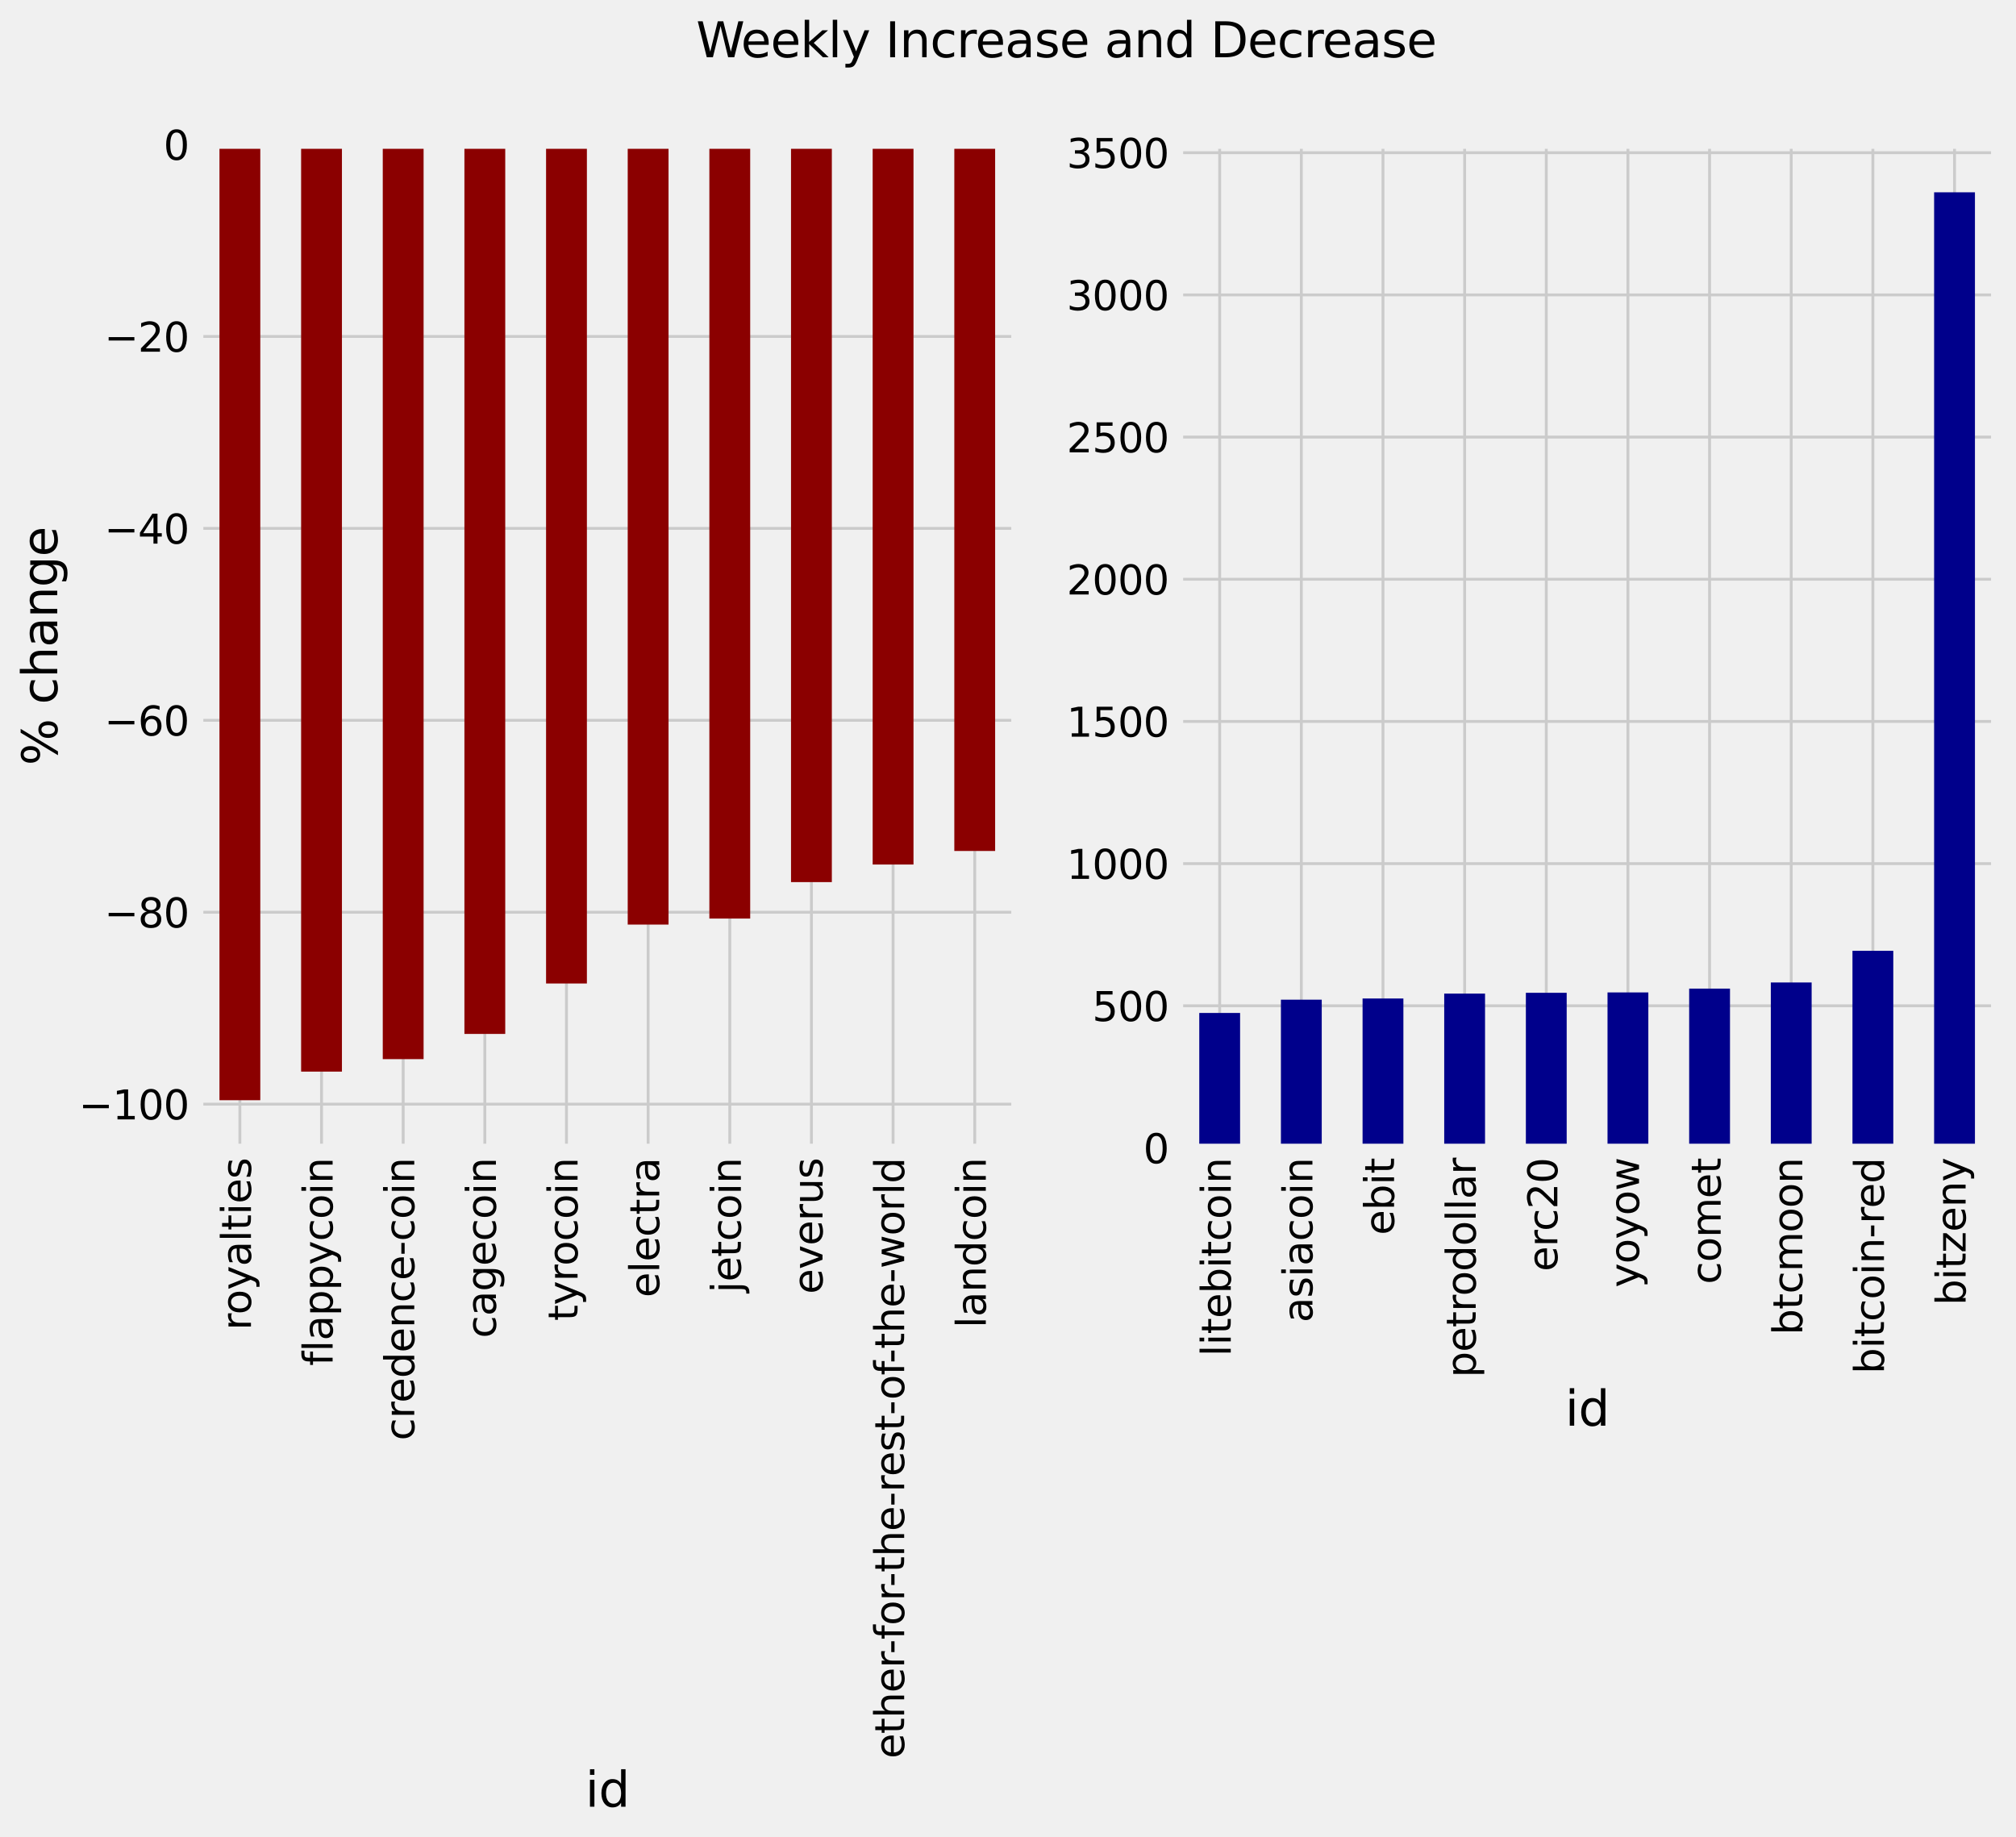 <?xml version="1.0" encoding="utf-8" standalone="no"?>
<!DOCTYPE svg PUBLIC "-//W3C//DTD SVG 1.1//EN"
  "http://www.w3.org/Graphics/SVG/1.1/DTD/svg11.dtd">
<svg xmlns:xlink="http://www.w3.org/1999/xlink" width="703.013pt" height="640.717pt" viewBox="0 0 703.013 640.717" xmlns="http://www.w3.org/2000/svg" version="1.1">
 <defs>
  <style type="text/css">*{stroke-linejoin: round; stroke-linecap: butt}</style>
 </defs>
 <g id="figure_1">
  <g id="patch_1">
   <path d="M 0 640.717 
L 703.013 640.717 
L 703.013 0 
L 0 0 
z
" style="fill: #f0f0f0"/>
  </g>
  <g id="axes_1">
   <g id="patch_2">
    <path d="M 69.413 400.32 
L 354.141 400.32 
L 354.141 50.4 
L 69.413 50.4 
z
" style="fill: #f0f0f0"/>
   </g>
   <g id="matplotlib.axis_1">
    <g id="xtick_1">
     <g id="line2d_1">
      <path d="M 83.65 400.32 
L 83.65 50.4 
" clip-path="url(#pffb0e6bb91)" style="fill: none; stroke: #cbcbcb"/>
     </g>
     <g id="line2d_2"/>
     <g id="text_1">
      <!-- royalties -->
      <g transform="translate(87.513 463.867) rotate(-90) scale(0.14 -0.14)">
       <defs>
        <path id="DejaVuSans-72" d="M 2631 2963 
Q 2534 3019 2420 3045 
Q 2306 3072 2169 3072 
Q 1681 3072 1420 2755 
Q 1159 2438 1159 1844 
L 1159 0 
L 581 0 
L 581 3500 
L 1159 3500 
L 1159 2956 
Q 1341 3275 1631 3429 
Q 1922 3584 2338 3584 
Q 2397 3584 2469 3576 
Q 2541 3569 2628 3553 
L 2631 2963 
z
" transform="scale(0.016)"/>
        <path id="DejaVuSans-6f" d="M 1959 3097 
Q 1497 3097 1228 2736 
Q 959 2375 959 1747 
Q 959 1119 1226 758 
Q 1494 397 1959 397 
Q 2419 397 2687 759 
Q 2956 1122 2956 1747 
Q 2956 2369 2687 2733 
Q 2419 3097 1959 3097 
z
M 1959 3584 
Q 2709 3584 3137 3096 
Q 3566 2609 3566 1747 
Q 3566 888 3137 398 
Q 2709 -91 1959 -91 
Q 1206 -91 779 398 
Q 353 888 353 1747 
Q 353 2609 779 3096 
Q 1206 3584 1959 3584 
z
" transform="scale(0.016)"/>
        <path id="DejaVuSans-79" d="M 2059 -325 
Q 1816 -950 1584 -1140 
Q 1353 -1331 966 -1331 
L 506 -1331 
L 506 -850 
L 844 -850 
Q 1081 -850 1212 -737 
Q 1344 -625 1503 -206 
L 1606 56 
L 191 3500 
L 800 3500 
L 1894 763 
L 2988 3500 
L 3597 3500 
L 2059 -325 
z
" transform="scale(0.016)"/>
        <path id="DejaVuSans-61" d="M 2194 1759 
Q 1497 1759 1228 1600 
Q 959 1441 959 1056 
Q 959 750 1161 570 
Q 1363 391 1709 391 
Q 2188 391 2477 730 
Q 2766 1069 2766 1631 
L 2766 1759 
L 2194 1759 
z
M 3341 1997 
L 3341 0 
L 2766 0 
L 2766 531 
Q 2569 213 2275 61 
Q 1981 -91 1556 -91 
Q 1019 -91 701 211 
Q 384 513 384 1019 
Q 384 1609 779 1909 
Q 1175 2209 1959 2209 
L 2766 2209 
L 2766 2266 
Q 2766 2663 2505 2880 
Q 2244 3097 1772 3097 
Q 1472 3097 1187 3025 
Q 903 2953 641 2809 
L 641 3341 
Q 956 3463 1253 3523 
Q 1550 3584 1831 3584 
Q 2591 3584 2966 3190 
Q 3341 2797 3341 1997 
z
" transform="scale(0.016)"/>
        <path id="DejaVuSans-6c" d="M 603 4863 
L 1178 4863 
L 1178 0 
L 603 0 
L 603 4863 
z
" transform="scale(0.016)"/>
        <path id="DejaVuSans-74" d="M 1172 4494 
L 1172 3500 
L 2356 3500 
L 2356 3053 
L 1172 3053 
L 1172 1153 
Q 1172 725 1289 603 
Q 1406 481 1766 481 
L 2356 481 
L 2356 0 
L 1766 0 
Q 1100 0 847 248 
Q 594 497 594 1153 
L 594 3053 
L 172 3053 
L 172 3500 
L 594 3500 
L 594 4494 
L 1172 4494 
z
" transform="scale(0.016)"/>
        <path id="DejaVuSans-69" d="M 603 3500 
L 1178 3500 
L 1178 0 
L 603 0 
L 603 3500 
z
M 603 4863 
L 1178 4863 
L 1178 4134 
L 603 4134 
L 603 4863 
z
" transform="scale(0.016)"/>
        <path id="DejaVuSans-65" d="M 3597 1894 
L 3597 1613 
L 953 1613 
Q 991 1019 1311 708 
Q 1631 397 2203 397 
Q 2534 397 2845 478 
Q 3156 559 3463 722 
L 3463 178 
Q 3153 47 2828 -22 
Q 2503 -91 2169 -91 
Q 1331 -91 842 396 
Q 353 884 353 1716 
Q 353 2575 817 3079 
Q 1281 3584 2069 3584 
Q 2775 3584 3186 3129 
Q 3597 2675 3597 1894 
z
M 3022 2063 
Q 3016 2534 2758 2815 
Q 2500 3097 2075 3097 
Q 1594 3097 1305 2825 
Q 1016 2553 972 2059 
L 3022 2063 
z
" transform="scale(0.016)"/>
        <path id="DejaVuSans-73" d="M 2834 3397 
L 2834 2853 
Q 2591 2978 2328 3040 
Q 2066 3103 1784 3103 
Q 1356 3103 1142 2972 
Q 928 2841 928 2578 
Q 928 2378 1081 2264 
Q 1234 2150 1697 2047 
L 1894 2003 
Q 2506 1872 2764 1633 
Q 3022 1394 3022 966 
Q 3022 478 2636 193 
Q 2250 -91 1575 -91 
Q 1294 -91 989 -36 
Q 684 19 347 128 
L 347 722 
Q 666 556 975 473 
Q 1284 391 1588 391 
Q 1994 391 2212 530 
Q 2431 669 2431 922 
Q 2431 1156 2273 1281 
Q 2116 1406 1581 1522 
L 1381 1569 
Q 847 1681 609 1914 
Q 372 2147 372 2553 
Q 372 3047 722 3315 
Q 1072 3584 1716 3584 
Q 2034 3584 2315 3537 
Q 2597 3491 2834 3397 
z
" transform="scale(0.016)"/>
       </defs>
       <use xlink:href="#DejaVuSans-72"/>
       <use xlink:href="#DejaVuSans-6f" x="38.863"/>
       <use xlink:href="#DejaVuSans-79" x="100.045"/>
       <use xlink:href="#DejaVuSans-61" x="159.225"/>
       <use xlink:href="#DejaVuSans-6c" x="220.504"/>
       <use xlink:href="#DejaVuSans-74" x="248.287"/>
       <use xlink:href="#DejaVuSans-69" x="287.496"/>
       <use xlink:href="#DejaVuSans-65" x="315.279"/>
       <use xlink:href="#DejaVuSans-73" x="376.803"/>
      </g>
     </g>
    </g>
    <g id="xtick_2">
     <g id="line2d_3">
      <path d="M 112.122 400.32 
L 112.122 50.4 
" clip-path="url(#pffb0e6bb91)" style="fill: none; stroke: #cbcbcb"/>
     </g>
     <g id="line2d_4"/>
     <g id="text_2">
      <!-- flappycoin -->
      <g transform="translate(115.986 476.305) rotate(-90) scale(0.14 -0.14)">
       <defs>
        <path id="DejaVuSans-66" d="M 2375 4863 
L 2375 4384 
L 1825 4384 
Q 1516 4384 1395 4259 
Q 1275 4134 1275 3809 
L 1275 3500 
L 2222 3500 
L 2222 3053 
L 1275 3053 
L 1275 0 
L 697 0 
L 697 3053 
L 147 3053 
L 147 3500 
L 697 3500 
L 697 3744 
Q 697 4328 969 4595 
Q 1241 4863 1831 4863 
L 2375 4863 
z
" transform="scale(0.016)"/>
        <path id="DejaVuSans-70" d="M 1159 525 
L 1159 -1331 
L 581 -1331 
L 581 3500 
L 1159 3500 
L 1159 2969 
Q 1341 3281 1617 3432 
Q 1894 3584 2278 3584 
Q 2916 3584 3314 3078 
Q 3713 2572 3713 1747 
Q 3713 922 3314 415 
Q 2916 -91 2278 -91 
Q 1894 -91 1617 61 
Q 1341 213 1159 525 
z
M 3116 1747 
Q 3116 2381 2855 2742 
Q 2594 3103 2138 3103 
Q 1681 3103 1420 2742 
Q 1159 2381 1159 1747 
Q 1159 1113 1420 752 
Q 1681 391 2138 391 
Q 2594 391 2855 752 
Q 3116 1113 3116 1747 
z
" transform="scale(0.016)"/>
        <path id="DejaVuSans-63" d="M 3122 3366 
L 3122 2828 
Q 2878 2963 2633 3030 
Q 2388 3097 2138 3097 
Q 1578 3097 1268 2742 
Q 959 2388 959 1747 
Q 959 1106 1268 751 
Q 1578 397 2138 397 
Q 2388 397 2633 464 
Q 2878 531 3122 666 
L 3122 134 
Q 2881 22 2623 -34 
Q 2366 -91 2075 -91 
Q 1284 -91 818 406 
Q 353 903 353 1747 
Q 353 2603 823 3093 
Q 1294 3584 2113 3584 
Q 2378 3584 2631 3529 
Q 2884 3475 3122 3366 
z
" transform="scale(0.016)"/>
        <path id="DejaVuSans-6e" d="M 3513 2113 
L 3513 0 
L 2938 0 
L 2938 2094 
Q 2938 2591 2744 2837 
Q 2550 3084 2163 3084 
Q 1697 3084 1428 2787 
Q 1159 2491 1159 1978 
L 1159 0 
L 581 0 
L 581 3500 
L 1159 3500 
L 1159 2956 
Q 1366 3272 1645 3428 
Q 1925 3584 2291 3584 
Q 2894 3584 3203 3211 
Q 3513 2838 3513 2113 
z
" transform="scale(0.016)"/>
       </defs>
       <use xlink:href="#DejaVuSans-66"/>
       <use xlink:href="#DejaVuSans-6c" x="35.205"/>
       <use xlink:href="#DejaVuSans-61" x="62.988"/>
       <use xlink:href="#DejaVuSans-70" x="124.268"/>
       <use xlink:href="#DejaVuSans-70" x="187.744"/>
       <use xlink:href="#DejaVuSans-79" x="251.221"/>
       <use xlink:href="#DejaVuSans-63" x="310.4"/>
       <use xlink:href="#DejaVuSans-6f" x="365.381"/>
       <use xlink:href="#DejaVuSans-69" x="426.562"/>
       <use xlink:href="#DejaVuSans-6e" x="454.346"/>
      </g>
     </g>
    </g>
    <g id="xtick_3">
     <g id="line2d_5">
      <path d="M 140.595 400.32 
L 140.595 50.4 
" clip-path="url(#pffb0e6bb91)" style="fill: none; stroke: #cbcbcb"/>
     </g>
     <g id="line2d_6"/>
     <g id="text_3">
      <!-- credence-coin -->
      <g transform="translate(144.458 502.336) rotate(-90) scale(0.14 -0.14)">
       <defs>
        <path id="DejaVuSans-64" d="M 2906 2969 
L 2906 4863 
L 3481 4863 
L 3481 0 
L 2906 0 
L 2906 525 
Q 2725 213 2448 61 
Q 2172 -91 1784 -91 
Q 1150 -91 751 415 
Q 353 922 353 1747 
Q 353 2572 751 3078 
Q 1150 3584 1784 3584 
Q 2172 3584 2448 3432 
Q 2725 3281 2906 2969 
z
M 947 1747 
Q 947 1113 1208 752 
Q 1469 391 1925 391 
Q 2381 391 2643 752 
Q 2906 1113 2906 1747 
Q 2906 2381 2643 2742 
Q 2381 3103 1925 3103 
Q 1469 3103 1208 2742 
Q 947 2381 947 1747 
z
" transform="scale(0.016)"/>
        <path id="DejaVuSans-2d" d="M 313 2009 
L 1997 2009 
L 1997 1497 
L 313 1497 
L 313 2009 
z
" transform="scale(0.016)"/>
       </defs>
       <use xlink:href="#DejaVuSans-63"/>
       <use xlink:href="#DejaVuSans-72" x="54.98"/>
       <use xlink:href="#DejaVuSans-65" x="93.844"/>
       <use xlink:href="#DejaVuSans-64" x="155.367"/>
       <use xlink:href="#DejaVuSans-65" x="218.844"/>
       <use xlink:href="#DejaVuSans-6e" x="280.367"/>
       <use xlink:href="#DejaVuSans-63" x="343.746"/>
       <use xlink:href="#DejaVuSans-65" x="398.727"/>
       <use xlink:href="#DejaVuSans-2d" x="460.25"/>
       <use xlink:href="#DejaVuSans-63" x="496.334"/>
       <use xlink:href="#DejaVuSans-6f" x="551.314"/>
       <use xlink:href="#DejaVuSans-69" x="612.496"/>
       <use xlink:href="#DejaVuSans-6e" x="640.279"/>
      </g>
     </g>
    </g>
    <g id="xtick_4">
     <g id="line2d_7">
      <path d="M 169.068 400.32 
L 169.068 50.4 
" clip-path="url(#pffb0e6bb91)" style="fill: none; stroke: #cbcbcb"/>
     </g>
     <g id="line2d_8"/>
     <g id="text_4">
      <!-- cagecoin -->
      <g transform="translate(172.931 466.625) rotate(-90) scale(0.14 -0.14)">
       <defs>
        <path id="DejaVuSans-67" d="M 2906 1791 
Q 2906 2416 2648 2759 
Q 2391 3103 1925 3103 
Q 1463 3103 1205 2759 
Q 947 2416 947 1791 
Q 947 1169 1205 825 
Q 1463 481 1925 481 
Q 2391 481 2648 825 
Q 2906 1169 2906 1791 
z
M 3481 434 
Q 3481 -459 3084 -895 
Q 2688 -1331 1869 -1331 
Q 1566 -1331 1297 -1286 
Q 1028 -1241 775 -1147 
L 775 -588 
Q 1028 -725 1275 -790 
Q 1522 -856 1778 -856 
Q 2344 -856 2625 -561 
Q 2906 -266 2906 331 
L 2906 616 
Q 2728 306 2450 153 
Q 2172 0 1784 0 
Q 1141 0 747 490 
Q 353 981 353 1791 
Q 353 2603 747 3093 
Q 1141 3584 1784 3584 
Q 2172 3584 2450 3431 
Q 2728 3278 2906 2969 
L 2906 3500 
L 3481 3500 
L 3481 434 
z
" transform="scale(0.016)"/>
       </defs>
       <use xlink:href="#DejaVuSans-63"/>
       <use xlink:href="#DejaVuSans-61" x="54.98"/>
       <use xlink:href="#DejaVuSans-67" x="116.26"/>
       <use xlink:href="#DejaVuSans-65" x="179.736"/>
       <use xlink:href="#DejaVuSans-63" x="241.26"/>
       <use xlink:href="#DejaVuSans-6f" x="296.24"/>
       <use xlink:href="#DejaVuSans-69" x="357.422"/>
       <use xlink:href="#DejaVuSans-6e" x="385.205"/>
      </g>
     </g>
    </g>
    <g id="xtick_5">
     <g id="line2d_9">
      <path d="M 197.541 400.32 
L 197.541 50.4 
" clip-path="url(#pffb0e6bb91)" style="fill: none; stroke: #cbcbcb"/>
     </g>
     <g id="line2d_10"/>
     <g id="text_5">
      <!-- tyrocoin -->
      <g transform="translate(201.404 460.627) rotate(-90) scale(0.14 -0.14)">
       <use xlink:href="#DejaVuSans-74"/>
       <use xlink:href="#DejaVuSans-79" x="39.209"/>
       <use xlink:href="#DejaVuSans-72" x="98.389"/>
       <use xlink:href="#DejaVuSans-6f" x="137.252"/>
       <use xlink:href="#DejaVuSans-63" x="198.434"/>
       <use xlink:href="#DejaVuSans-6f" x="253.414"/>
       <use xlink:href="#DejaVuSans-69" x="314.596"/>
       <use xlink:href="#DejaVuSans-6e" x="342.379"/>
      </g>
     </g>
    </g>
    <g id="xtick_6">
     <g id="line2d_11">
      <path d="M 226.013 400.32 
L 226.013 50.4 
" clip-path="url(#pffb0e6bb91)" style="fill: none; stroke: #cbcbcb"/>
     </g>
     <g id="line2d_12"/>
     <g id="text_6">
      <!-- electra -->
      <g transform="translate(229.876 452.459) rotate(-90) scale(0.14 -0.14)">
       <use xlink:href="#DejaVuSans-65"/>
       <use xlink:href="#DejaVuSans-6c" x="61.523"/>
       <use xlink:href="#DejaVuSans-65" x="89.307"/>
       <use xlink:href="#DejaVuSans-63" x="150.83"/>
       <use xlink:href="#DejaVuSans-74" x="205.811"/>
       <use xlink:href="#DejaVuSans-72" x="245.02"/>
       <use xlink:href="#DejaVuSans-61" x="286.133"/>
      </g>
     </g>
    </g>
    <g id="xtick_7">
     <g id="line2d_13">
      <path d="M 254.486 400.32 
L 254.486 50.4 
" clip-path="url(#pffb0e6bb91)" style="fill: none; stroke: #cbcbcb"/>
     </g>
     <g id="line2d_14"/>
     <g id="text_7">
      <!-- jetcoin -->
      <g transform="translate(258.349 450.838) rotate(-90) scale(0.14 -0.14)">
       <defs>
        <path id="DejaVuSans-6a" d="M 603 3500 
L 1178 3500 
L 1178 -63 
Q 1178 -731 923 -1031 
Q 669 -1331 103 -1331 
L -116 -1331 
L -116 -844 
L 38 -844 
Q 366 -844 484 -692 
Q 603 -541 603 -63 
L 603 3500 
z
M 603 4863 
L 1178 4863 
L 1178 4134 
L 603 4134 
L 603 4863 
z
" transform="scale(0.016)"/>
       </defs>
       <use xlink:href="#DejaVuSans-6a"/>
       <use xlink:href="#DejaVuSans-65" x="27.783"/>
       <use xlink:href="#DejaVuSans-74" x="89.307"/>
       <use xlink:href="#DejaVuSans-63" x="128.516"/>
       <use xlink:href="#DejaVuSans-6f" x="183.496"/>
       <use xlink:href="#DejaVuSans-69" x="244.678"/>
       <use xlink:href="#DejaVuSans-6e" x="272.461"/>
      </g>
     </g>
    </g>
    <g id="xtick_8">
     <g id="line2d_15">
      <path d="M 282.959 400.32 
L 282.959 50.4 
" clip-path="url(#pffb0e6bb91)" style="fill: none; stroke: #cbcbcb"/>
     </g>
     <g id="line2d_16"/>
     <g id="text_8">
      <!-- everus -->
      <g transform="translate(286.822 451.256) rotate(-90) scale(0.14 -0.14)">
       <defs>
        <path id="DejaVuSans-76" d="M 191 3500 
L 800 3500 
L 1894 563 
L 2988 3500 
L 3597 3500 
L 2284 0 
L 1503 0 
L 191 3500 
z
" transform="scale(0.016)"/>
        <path id="DejaVuSans-75" d="M 544 1381 
L 544 3500 
L 1119 3500 
L 1119 1403 
Q 1119 906 1312 657 
Q 1506 409 1894 409 
Q 2359 409 2629 706 
Q 2900 1003 2900 1516 
L 2900 3500 
L 3475 3500 
L 3475 0 
L 2900 0 
L 2900 538 
Q 2691 219 2414 64 
Q 2138 -91 1772 -91 
Q 1169 -91 856 284 
Q 544 659 544 1381 
z
M 1991 3584 
L 1991 3584 
z
" transform="scale(0.016)"/>
       </defs>
       <use xlink:href="#DejaVuSans-65"/>
       <use xlink:href="#DejaVuSans-76" x="61.523"/>
       <use xlink:href="#DejaVuSans-65" x="120.703"/>
       <use xlink:href="#DejaVuSans-72" x="182.227"/>
       <use xlink:href="#DejaVuSans-75" x="223.34"/>
       <use xlink:href="#DejaVuSans-73" x="286.719"/>
      </g>
     </g>
    </g>
    <g id="xtick_9">
     <g id="line2d_17">
      <path d="M 311.431 400.32 
L 311.431 50.4 
" clip-path="url(#pffb0e6bb91)" style="fill: none; stroke: #cbcbcb"/>
     </g>
     <g id="line2d_18"/>
     <g id="text_9">
      <!-- ether-for-the-rest-of-the-world -->
      <g transform="translate(315.295 613.258) rotate(-90) scale(0.14 -0.14)">
       <defs>
        <path id="DejaVuSans-68" d="M 3513 2113 
L 3513 0 
L 2938 0 
L 2938 2094 
Q 2938 2591 2744 2837 
Q 2550 3084 2163 3084 
Q 1697 3084 1428 2787 
Q 1159 2491 1159 1978 
L 1159 0 
L 581 0 
L 581 4863 
L 1159 4863 
L 1159 2956 
Q 1366 3272 1645 3428 
Q 1925 3584 2291 3584 
Q 2894 3584 3203 3211 
Q 3513 2838 3513 2113 
z
" transform="scale(0.016)"/>
        <path id="DejaVuSans-77" d="M 269 3500 
L 844 3500 
L 1563 769 
L 2278 3500 
L 2956 3500 
L 3675 769 
L 4391 3500 
L 4966 3500 
L 4050 0 
L 3372 0 
L 2619 2869 
L 1863 0 
L 1184 0 
L 269 3500 
z
" transform="scale(0.016)"/>
       </defs>
       <use xlink:href="#DejaVuSans-65"/>
       <use xlink:href="#DejaVuSans-74" x="61.523"/>
       <use xlink:href="#DejaVuSans-68" x="100.732"/>
       <use xlink:href="#DejaVuSans-65" x="164.111"/>
       <use xlink:href="#DejaVuSans-72" x="225.635"/>
       <use xlink:href="#DejaVuSans-2d" x="260.373"/>
       <use xlink:href="#DejaVuSans-66" x="296.457"/>
       <use xlink:href="#DejaVuSans-6f" x="331.662"/>
       <use xlink:href="#DejaVuSans-72" x="392.844"/>
       <use xlink:href="#DejaVuSans-2d" x="427.582"/>
       <use xlink:href="#DejaVuSans-74" x="463.666"/>
       <use xlink:href="#DejaVuSans-68" x="502.875"/>
       <use xlink:href="#DejaVuSans-65" x="566.254"/>
       <use xlink:href="#DejaVuSans-2d" x="627.777"/>
       <use xlink:href="#DejaVuSans-72" x="663.861"/>
       <use xlink:href="#DejaVuSans-65" x="702.725"/>
       <use xlink:href="#DejaVuSans-73" x="764.248"/>
       <use xlink:href="#DejaVuSans-74" x="816.348"/>
       <use xlink:href="#DejaVuSans-2d" x="855.557"/>
       <use xlink:href="#DejaVuSans-6f" x="893.516"/>
       <use xlink:href="#DejaVuSans-66" x="954.697"/>
       <use xlink:href="#DejaVuSans-2d" x="984.402"/>
       <use xlink:href="#DejaVuSans-74" x="1020.486"/>
       <use xlink:href="#DejaVuSans-68" x="1059.695"/>
       <use xlink:href="#DejaVuSans-65" x="1123.074"/>
       <use xlink:href="#DejaVuSans-2d" x="1184.598"/>
       <use xlink:href="#DejaVuSans-77" x="1220.682"/>
       <use xlink:href="#DejaVuSans-6f" x="1302.469"/>
       <use xlink:href="#DejaVuSans-72" x="1363.65"/>
       <use xlink:href="#DejaVuSans-6c" x="1404.764"/>
       <use xlink:href="#DejaVuSans-64" x="1432.547"/>
      </g>
     </g>
    </g>
    <g id="xtick_10">
     <g id="line2d_19">
      <path d="M 339.904 400.32 
L 339.904 50.4 
" clip-path="url(#pffb0e6bb91)" style="fill: none; stroke: #cbcbcb"/>
     </g>
     <g id="line2d_20"/>
     <g id="text_10">
      <!-- landcoin -->
      <g transform="translate(343.767 463.075) rotate(-90) scale(0.14 -0.14)">
       <use xlink:href="#DejaVuSans-6c"/>
       <use xlink:href="#DejaVuSans-61" x="27.783"/>
       <use xlink:href="#DejaVuSans-6e" x="89.062"/>
       <use xlink:href="#DejaVuSans-64" x="152.441"/>
       <use xlink:href="#DejaVuSans-63" x="215.918"/>
       <use xlink:href="#DejaVuSans-6f" x="270.898"/>
       <use xlink:href="#DejaVuSans-69" x="332.08"/>
       <use xlink:href="#DejaVuSans-6e" x="359.863"/>
      </g>
     </g>
    </g>
    <g id="text_11">
     <!-- id -->
     <g transform="translate(204.111 630.023) scale(0.168 -0.168)">
      <use xlink:href="#DejaVuSans-69"/>
      <use xlink:href="#DejaVuSans-64" x="27.783"/>
     </g>
    </g>
   </g>
   <g id="matplotlib.axis_2">
    <g id="ytick_1">
     <g id="line2d_21">
      <path d="M 69.413 385.029 
L 354.141 385.029 
" clip-path="url(#pffb0e6bb91)" style="fill: none; stroke: #cbcbcb"/>
     </g>
     <g id="line2d_22"/>
     <g id="text_12">
      <!-- −100 -->
      <g transform="translate(27.459 390.348) scale(0.14 -0.14)">
       <defs>
        <path id="DejaVuSans-2212" d="M 678 2272 
L 4684 2272 
L 4684 1741 
L 678 1741 
L 678 2272 
z
" transform="scale(0.016)"/>
        <path id="DejaVuSans-31" d="M 794 531 
L 1825 531 
L 1825 4091 
L 703 3866 
L 703 4441 
L 1819 4666 
L 2450 4666 
L 2450 531 
L 3481 531 
L 3481 0 
L 794 0 
L 794 531 
z
" transform="scale(0.016)"/>
        <path id="DejaVuSans-30" d="M 2034 4250 
Q 1547 4250 1301 3770 
Q 1056 3291 1056 2328 
Q 1056 1369 1301 889 
Q 1547 409 2034 409 
Q 2525 409 2770 889 
Q 3016 1369 3016 2328 
Q 3016 3291 2770 3770 
Q 2525 4250 2034 4250 
z
M 2034 4750 
Q 2819 4750 3233 4129 
Q 3647 3509 3647 2328 
Q 3647 1150 3233 529 
Q 2819 -91 2034 -91 
Q 1250 -91 836 529 
Q 422 1150 422 2328 
Q 422 3509 836 4129 
Q 1250 4750 2034 4750 
z
" transform="scale(0.016)"/>
       </defs>
       <use xlink:href="#DejaVuSans-2212"/>
       <use xlink:href="#DejaVuSans-31" x="83.789"/>
       <use xlink:href="#DejaVuSans-30" x="147.412"/>
       <use xlink:href="#DejaVuSans-30" x="211.035"/>
      </g>
     </g>
    </g>
    <g id="ytick_2">
     <g id="line2d_23">
      <path d="M 69.413 318.103 
L 354.141 318.103 
" clip-path="url(#pffb0e6bb91)" style="fill: none; stroke: #cbcbcb"/>
     </g>
     <g id="line2d_24"/>
     <g id="text_13">
      <!-- −80 -->
      <g transform="translate(36.367 323.422) scale(0.14 -0.14)">
       <defs>
        <path id="DejaVuSans-38" d="M 2034 2216 
Q 1584 2216 1326 1975 
Q 1069 1734 1069 1313 
Q 1069 891 1326 650 
Q 1584 409 2034 409 
Q 2484 409 2743 651 
Q 3003 894 3003 1313 
Q 3003 1734 2745 1975 
Q 2488 2216 2034 2216 
z
M 1403 2484 
Q 997 2584 770 2862 
Q 544 3141 544 3541 
Q 544 4100 942 4425 
Q 1341 4750 2034 4750 
Q 2731 4750 3128 4425 
Q 3525 4100 3525 3541 
Q 3525 3141 3298 2862 
Q 3072 2584 2669 2484 
Q 3125 2378 3379 2068 
Q 3634 1759 3634 1313 
Q 3634 634 3220 271 
Q 2806 -91 2034 -91 
Q 1263 -91 848 271 
Q 434 634 434 1313 
Q 434 1759 690 2068 
Q 947 2378 1403 2484 
z
M 1172 3481 
Q 1172 3119 1398 2916 
Q 1625 2713 2034 2713 
Q 2441 2713 2670 2916 
Q 2900 3119 2900 3481 
Q 2900 3844 2670 4047 
Q 2441 4250 2034 4250 
Q 1625 4250 1398 4047 
Q 1172 3844 1172 3481 
z
" transform="scale(0.016)"/>
       </defs>
       <use xlink:href="#DejaVuSans-2212"/>
       <use xlink:href="#DejaVuSans-38" x="83.789"/>
       <use xlink:href="#DejaVuSans-30" x="147.412"/>
      </g>
     </g>
    </g>
    <g id="ytick_3">
     <g id="line2d_25">
      <path d="M 69.413 251.177 
L 354.141 251.177 
" clip-path="url(#pffb0e6bb91)" style="fill: none; stroke: #cbcbcb"/>
     </g>
     <g id="line2d_26"/>
     <g id="text_14">
      <!-- −60 -->
      <g transform="translate(36.367 256.496) scale(0.14 -0.14)">
       <defs>
        <path id="DejaVuSans-36" d="M 2113 2584 
Q 1688 2584 1439 2293 
Q 1191 2003 1191 1497 
Q 1191 994 1439 701 
Q 1688 409 2113 409 
Q 2538 409 2786 701 
Q 3034 994 3034 1497 
Q 3034 2003 2786 2293 
Q 2538 2584 2113 2584 
z
M 3366 4563 
L 3366 3988 
Q 3128 4100 2886 4159 
Q 2644 4219 2406 4219 
Q 1781 4219 1451 3797 
Q 1122 3375 1075 2522 
Q 1259 2794 1537 2939 
Q 1816 3084 2150 3084 
Q 2853 3084 3261 2657 
Q 3669 2231 3669 1497 
Q 3669 778 3244 343 
Q 2819 -91 2113 -91 
Q 1303 -91 875 529 
Q 447 1150 447 2328 
Q 447 3434 972 4092 
Q 1497 4750 2381 4750 
Q 2619 4750 2861 4703 
Q 3103 4656 3366 4563 
z
" transform="scale(0.016)"/>
       </defs>
       <use xlink:href="#DejaVuSans-2212"/>
       <use xlink:href="#DejaVuSans-36" x="83.789"/>
       <use xlink:href="#DejaVuSans-30" x="147.412"/>
      </g>
     </g>
    </g>
    <g id="ytick_4">
     <g id="line2d_27">
      <path d="M 69.413 184.252 
L 354.141 184.252 
" clip-path="url(#pffb0e6bb91)" style="fill: none; stroke: #cbcbcb"/>
     </g>
     <g id="line2d_28"/>
     <g id="text_15">
      <!-- −40 -->
      <g transform="translate(36.367 189.571) scale(0.14 -0.14)">
       <defs>
        <path id="DejaVuSans-34" d="M 2419 4116 
L 825 1625 
L 2419 1625 
L 2419 4116 
z
M 2253 4666 
L 3047 4666 
L 3047 1625 
L 3713 1625 
L 3713 1100 
L 3047 1100 
L 3047 0 
L 2419 0 
L 2419 1100 
L 313 1100 
L 313 1709 
L 2253 4666 
z
" transform="scale(0.016)"/>
       </defs>
       <use xlink:href="#DejaVuSans-2212"/>
       <use xlink:href="#DejaVuSans-34" x="83.789"/>
       <use xlink:href="#DejaVuSans-30" x="147.412"/>
      </g>
     </g>
    </g>
    <g id="ytick_5">
     <g id="line2d_29">
      <path d="M 69.413 117.326 
L 354.141 117.326 
" clip-path="url(#pffb0e6bb91)" style="fill: none; stroke: #cbcbcb"/>
     </g>
     <g id="line2d_30"/>
     <g id="text_16">
      <!-- −20 -->
      <g transform="translate(36.367 122.645) scale(0.14 -0.14)">
       <defs>
        <path id="DejaVuSans-32" d="M 1228 531 
L 3431 531 
L 3431 0 
L 469 0 
L 469 531 
Q 828 903 1448 1529 
Q 2069 2156 2228 2338 
Q 2531 2678 2651 2914 
Q 2772 3150 2772 3378 
Q 2772 3750 2511 3984 
Q 2250 4219 1831 4219 
Q 1534 4219 1204 4116 
Q 875 4013 500 3803 
L 500 4441 
Q 881 4594 1212 4672 
Q 1544 4750 1819 4750 
Q 2544 4750 2975 4387 
Q 3406 4025 3406 3419 
Q 3406 3131 3298 2873 
Q 3191 2616 2906 2266 
Q 2828 2175 2409 1742 
Q 1991 1309 1228 531 
z
" transform="scale(0.016)"/>
       </defs>
       <use xlink:href="#DejaVuSans-2212"/>
       <use xlink:href="#DejaVuSans-32" x="83.789"/>
       <use xlink:href="#DejaVuSans-30" x="147.412"/>
      </g>
     </g>
    </g>
    <g id="ytick_6">
     <g id="line2d_31">
      <path d="M 69.413 50.4 
L 354.141 50.4 
" clip-path="url(#pffb0e6bb91)" style="fill: none; stroke: #cbcbcb"/>
     </g>
     <g id="line2d_32"/>
     <g id="text_17">
      <!-- 0 -->
      <g transform="translate(57.006 55.719) scale(0.14 -0.14)">
       <use xlink:href="#DejaVuSans-30"/>
      </g>
     </g>
    </g>
    <g id="text_18">
     <!-- % change -->
     <g transform="translate(19.965 266.926) rotate(-90) scale(0.168 -0.168)">
      <defs>
       <path id="DejaVuSans-25" d="M 4653 2053 
Q 4381 2053 4226 1822 
Q 4072 1591 4072 1178 
Q 4072 772 4226 539 
Q 4381 306 4653 306 
Q 4919 306 5073 539 
Q 5228 772 5228 1178 
Q 5228 1588 5073 1820 
Q 4919 2053 4653 2053 
z
M 4653 2450 
Q 5147 2450 5437 2106 
Q 5728 1763 5728 1178 
Q 5728 594 5436 251 
Q 5144 -91 4653 -91 
Q 4153 -91 3862 251 
Q 3572 594 3572 1178 
Q 3572 1766 3864 2108 
Q 4156 2450 4653 2450 
z
M 1428 4353 
Q 1159 4353 1004 4120 
Q 850 3888 850 3481 
Q 850 3069 1003 2837 
Q 1156 2606 1428 2606 
Q 1700 2606 1854 2837 
Q 2009 3069 2009 3481 
Q 2009 3884 1853 4118 
Q 1697 4353 1428 4353 
z
M 4250 4750 
L 4750 4750 
L 1831 -91 
L 1331 -91 
L 4250 4750 
z
M 1428 4750 
Q 1922 4750 2215 4408 
Q 2509 4066 2509 3481 
Q 2509 2891 2217 2550 
Q 1925 2209 1428 2209 
Q 931 2209 642 2551 
Q 353 2894 353 3481 
Q 353 4063 643 4406 
Q 934 4750 1428 4750 
z
" transform="scale(0.016)"/>
       <path id="DejaVuSans-20" transform="scale(0.016)"/>
      </defs>
      <use xlink:href="#DejaVuSans-25"/>
      <use xlink:href="#DejaVuSans-20" x="95.02"/>
      <use xlink:href="#DejaVuSans-63" x="126.807"/>
      <use xlink:href="#DejaVuSans-68" x="181.787"/>
      <use xlink:href="#DejaVuSans-61" x="245.166"/>
      <use xlink:href="#DejaVuSans-6e" x="306.445"/>
      <use xlink:href="#DejaVuSans-67" x="369.824"/>
      <use xlink:href="#DejaVuSans-65" x="433.301"/>
     </g>
    </g>
   </g>
   <g id="patch_3">
    <path d="M 76.531 50.4 
L 90.768 50.4 
L 90.768 383.657 
L 76.531 383.657 
z
" clip-path="url(#pffb0e6bb91)" style="fill: #8b0000"/>
   </g>
   <g id="patch_4">
    <path d="M 105.004 50.4 
L 119.241 50.4 
L 119.241 373.685 
L 105.004 373.685 
z
" clip-path="url(#pffb0e6bb91)" style="fill: #8b0000"/>
   </g>
   <g id="patch_5">
    <path d="M 133.477 50.4 
L 147.713 50.4 
L 147.713 369.335 
L 133.477 369.335 
z
" clip-path="url(#pffb0e6bb91)" style="fill: #8b0000"/>
   </g>
   <g id="patch_6">
    <path d="M 161.95 50.4 
L 176.186 50.4 
L 176.186 360.534 
L 161.95 360.534 
z
" clip-path="url(#pffb0e6bb91)" style="fill: #8b0000"/>
   </g>
   <g id="patch_7">
    <path d="M 190.422 50.4 
L 204.659 50.4 
L 204.659 342.966 
L 190.422 342.966 
z
" clip-path="url(#pffb0e6bb91)" style="fill: #8b0000"/>
   </g>
   <g id="patch_8">
    <path d="M 218.895 50.4 
L 233.131 50.4 
L 233.131 322.42 
L 218.895 322.42 
z
" clip-path="url(#pffb0e6bb91)" style="fill: #8b0000"/>
   </g>
   <g id="patch_9">
    <path d="M 247.368 50.4 
L 261.604 50.4 
L 261.604 320.312 
L 247.368 320.312 
z
" clip-path="url(#pffb0e6bb91)" style="fill: #8b0000"/>
   </g>
   <g id="patch_10">
    <path d="M 275.841 50.4 
L 290.077 50.4 
L 290.077 307.596 
L 275.841 307.596 
z
" clip-path="url(#pffb0e6bb91)" style="fill: #8b0000"/>
   </g>
   <g id="patch_11">
    <path d="M 304.313 50.4 
L 318.55 50.4 
L 318.55 301.472 
L 304.313 301.472 
z
" clip-path="url(#pffb0e6bb91)" style="fill: #8b0000"/>
   </g>
   <g id="patch_12">
    <path d="M 332.786 50.4 
L 347.022 50.4 
L 347.022 296.754 
L 332.786 296.754 
z
" clip-path="url(#pffb0e6bb91)" style="fill: #8b0000"/>
   </g>
   <g id="patch_13">
    <path d="M 69.413 400.32 
L 69.413 50.4 
" style="fill: none; stroke: #f0f0f0; stroke-width: 3; stroke-linejoin: miter; stroke-linecap: square"/>
   </g>
   <g id="patch_14">
    <path d="M 354.141 400.32 
L 354.141 50.4 
" style="fill: none; stroke: #f0f0f0; stroke-width: 3; stroke-linejoin: miter; stroke-linecap: square"/>
   </g>
   <g id="patch_15">
    <path d="M 69.413 400.32 
L 354.141 400.32 
" style="fill: none; stroke: #f0f0f0; stroke-width: 3; stroke-linejoin: miter; stroke-linecap: square"/>
   </g>
   <g id="patch_16">
    <path d="M 69.413 50.4 
L 354.141 50.4 
" style="fill: none; stroke: #f0f0f0; stroke-width: 3; stroke-linejoin: miter; stroke-linecap: square"/>
   </g>
  </g>
  <g id="axes_2">
   <g id="patch_17">
    <path d="M 411.086 400.32 
L 695.813 400.32 
L 695.813 50.4 
L 411.086 50.4 
z
" style="fill: #f0f0f0"/>
   </g>
   <g id="matplotlib.axis_3">
    <g id="xtick_11">
     <g id="line2d_33">
      <path d="M 425.322 400.32 
L 425.322 50.4 
" clip-path="url(#pb0cacd57e1)" style="fill: none; stroke: #cbcbcb"/>
     </g>
     <g id="line2d_34"/>
     <g id="text_19">
      <!-- litebitcoin -->
      <g transform="translate(429.186 472.993) rotate(-90) scale(0.14 -0.14)">
       <defs>
        <path id="DejaVuSans-62" d="M 3116 1747 
Q 3116 2381 2855 2742 
Q 2594 3103 2138 3103 
Q 1681 3103 1420 2742 
Q 1159 2381 1159 1747 
Q 1159 1113 1420 752 
Q 1681 391 2138 391 
Q 2594 391 2855 752 
Q 3116 1113 3116 1747 
z
M 1159 2969 
Q 1341 3281 1617 3432 
Q 1894 3584 2278 3584 
Q 2916 3584 3314 3078 
Q 3713 2572 3713 1747 
Q 3713 922 3314 415 
Q 2916 -91 2278 -91 
Q 1894 -91 1617 61 
Q 1341 213 1159 525 
L 1159 0 
L 581 0 
L 581 4863 
L 1159 4863 
L 1159 2969 
z
" transform="scale(0.016)"/>
       </defs>
       <use xlink:href="#DejaVuSans-6c"/>
       <use xlink:href="#DejaVuSans-69" x="27.783"/>
       <use xlink:href="#DejaVuSans-74" x="55.566"/>
       <use xlink:href="#DejaVuSans-65" x="94.775"/>
       <use xlink:href="#DejaVuSans-62" x="156.299"/>
       <use xlink:href="#DejaVuSans-69" x="219.775"/>
       <use xlink:href="#DejaVuSans-74" x="247.559"/>
       <use xlink:href="#DejaVuSans-63" x="286.768"/>
       <use xlink:href="#DejaVuSans-6f" x="341.748"/>
       <use xlink:href="#DejaVuSans-69" x="402.93"/>
       <use xlink:href="#DejaVuSans-6e" x="430.713"/>
      </g>
     </g>
    </g>
    <g id="xtick_12">
     <g id="line2d_35">
      <path d="M 453.795 400.32 
L 453.795 50.4 
" clip-path="url(#pb0cacd57e1)" style="fill: none; stroke: #cbcbcb"/>
     </g>
     <g id="line2d_36"/>
     <g id="text_20">
      <!-- asiacoin -->
      <g transform="translate(457.658 461.187) rotate(-90) scale(0.14 -0.14)">
       <use xlink:href="#DejaVuSans-61"/>
       <use xlink:href="#DejaVuSans-73" x="61.279"/>
       <use xlink:href="#DejaVuSans-69" x="113.379"/>
       <use xlink:href="#DejaVuSans-61" x="141.162"/>
       <use xlink:href="#DejaVuSans-63" x="202.441"/>
       <use xlink:href="#DejaVuSans-6f" x="257.422"/>
       <use xlink:href="#DejaVuSans-69" x="318.604"/>
       <use xlink:href="#DejaVuSans-6e" x="346.387"/>
      </g>
     </g>
    </g>
    <g id="xtick_13">
     <g id="line2d_37">
      <path d="M 482.268 400.32 
L 482.268 50.4 
" clip-path="url(#pb0cacd57e1)" style="fill: none; stroke: #cbcbcb"/>
     </g>
     <g id="line2d_38"/>
     <g id="text_21">
      <!-- ebit -->
      <g transform="translate(486.131 430.7) rotate(-90) scale(0.14 -0.14)">
       <use xlink:href="#DejaVuSans-65"/>
       <use xlink:href="#DejaVuSans-62" x="61.523"/>
       <use xlink:href="#DejaVuSans-69" x="125"/>
       <use xlink:href="#DejaVuSans-74" x="152.783"/>
      </g>
     </g>
    </g>
    <g id="xtick_14">
     <g id="line2d_39">
      <path d="M 510.741 400.32 
L 510.741 50.4 
" clip-path="url(#pb0cacd57e1)" style="fill: none; stroke: #cbcbcb"/>
     </g>
     <g id="line2d_40"/>
     <g id="text_22">
      <!-- petrodollar -->
      <g transform="translate(514.604 480.385) rotate(-90) scale(0.14 -0.14)">
       <use xlink:href="#DejaVuSans-70"/>
       <use xlink:href="#DejaVuSans-65" x="63.477"/>
       <use xlink:href="#DejaVuSans-74" x="125"/>
       <use xlink:href="#DejaVuSans-72" x="164.209"/>
       <use xlink:href="#DejaVuSans-6f" x="203.072"/>
       <use xlink:href="#DejaVuSans-64" x="264.254"/>
       <use xlink:href="#DejaVuSans-6f" x="327.73"/>
       <use xlink:href="#DejaVuSans-6c" x="388.912"/>
       <use xlink:href="#DejaVuSans-6c" x="416.695"/>
       <use xlink:href="#DejaVuSans-61" x="444.479"/>
       <use xlink:href="#DejaVuSans-72" x="505.758"/>
      </g>
     </g>
    </g>
    <g id="xtick_15">
     <g id="line2d_41">
      <path d="M 539.213 400.32 
L 539.213 50.4 
" clip-path="url(#pb0cacd57e1)" style="fill: none; stroke: #cbcbcb"/>
     </g>
     <g id="line2d_42"/>
     <g id="text_23">
      <!-- erc20 -->
      <g transform="translate(543.076 443.387) rotate(-90) scale(0.14 -0.14)">
       <use xlink:href="#DejaVuSans-65"/>
       <use xlink:href="#DejaVuSans-72" x="61.523"/>
       <use xlink:href="#DejaVuSans-63" x="100.387"/>
       <use xlink:href="#DejaVuSans-32" x="155.367"/>
       <use xlink:href="#DejaVuSans-30" x="218.99"/>
      </g>
     </g>
    </g>
    <g id="xtick_16">
     <g id="line2d_43">
      <path d="M 567.686 400.32 
L 567.686 50.4 
" clip-path="url(#pb0cacd57e1)" style="fill: none; stroke: #cbcbcb"/>
     </g>
     <g id="line2d_44"/>
     <g id="text_24">
      <!-- yoyow -->
      <g transform="translate(571.549 448.974) rotate(-90) scale(0.14 -0.14)">
       <use xlink:href="#DejaVuSans-79"/>
       <use xlink:href="#DejaVuSans-6f" x="59.18"/>
       <use xlink:href="#DejaVuSans-79" x="120.361"/>
       <use xlink:href="#DejaVuSans-6f" x="179.541"/>
       <use xlink:href="#DejaVuSans-77" x="240.723"/>
      </g>
     </g>
    </g>
    <g id="xtick_17">
     <g id="line2d_45">
      <path d="M 596.159 400.32 
L 596.159 50.4 
" clip-path="url(#pb0cacd57e1)" style="fill: none; stroke: #cbcbcb"/>
     </g>
     <g id="line2d_46"/>
     <g id="text_25">
      <!-- comet -->
      <g transform="translate(600.022 447.824) rotate(-90) scale(0.14 -0.14)">
       <defs>
        <path id="DejaVuSans-6d" d="M 3328 2828 
Q 3544 3216 3844 3400 
Q 4144 3584 4550 3584 
Q 5097 3584 5394 3201 
Q 5691 2819 5691 2113 
L 5691 0 
L 5113 0 
L 5113 2094 
Q 5113 2597 4934 2840 
Q 4756 3084 4391 3084 
Q 3944 3084 3684 2787 
Q 3425 2491 3425 1978 
L 3425 0 
L 2847 0 
L 2847 2094 
Q 2847 2600 2669 2842 
Q 2491 3084 2119 3084 
Q 1678 3084 1418 2786 
Q 1159 2488 1159 1978 
L 1159 0 
L 581 0 
L 581 3500 
L 1159 3500 
L 1159 2956 
Q 1356 3278 1631 3431 
Q 1906 3584 2284 3584 
Q 2666 3584 2933 3390 
Q 3200 3197 3328 2828 
z
" transform="scale(0.016)"/>
       </defs>
       <use xlink:href="#DejaVuSans-63"/>
       <use xlink:href="#DejaVuSans-6f" x="54.98"/>
       <use xlink:href="#DejaVuSans-6d" x="116.162"/>
       <use xlink:href="#DejaVuSans-65" x="213.574"/>
       <use xlink:href="#DejaVuSans-74" x="275.098"/>
      </g>
     </g>
    </g>
    <g id="xtick_18">
     <g id="line2d_47">
      <path d="M 624.631 400.32 
L 624.631 50.4 
" clip-path="url(#pb0cacd57e1)" style="fill: none; stroke: #cbcbcb"/>
     </g>
     <g id="line2d_48"/>
     <g id="text_26">
      <!-- btcmoon -->
      <g transform="translate(628.495 465.536) rotate(-90) scale(0.14 -0.14)">
       <use xlink:href="#DejaVuSans-62"/>
       <use xlink:href="#DejaVuSans-74" x="63.477"/>
       <use xlink:href="#DejaVuSans-63" x="102.686"/>
       <use xlink:href="#DejaVuSans-6d" x="157.666"/>
       <use xlink:href="#DejaVuSans-6f" x="255.078"/>
       <use xlink:href="#DejaVuSans-6f" x="316.26"/>
       <use xlink:href="#DejaVuSans-6e" x="377.441"/>
      </g>
     </g>
    </g>
    <g id="xtick_19">
     <g id="line2d_49">
      <path d="M 653.104 400.32 
L 653.104 50.4 
" clip-path="url(#pb0cacd57e1)" style="fill: none; stroke: #cbcbcb"/>
     </g>
     <g id="line2d_50"/>
     <g id="text_27">
      <!-- bitcoin-red -->
      <g transform="translate(656.967 479.105) rotate(-90) scale(0.14 -0.14)">
       <use xlink:href="#DejaVuSans-62"/>
       <use xlink:href="#DejaVuSans-69" x="63.477"/>
       <use xlink:href="#DejaVuSans-74" x="91.26"/>
       <use xlink:href="#DejaVuSans-63" x="130.469"/>
       <use xlink:href="#DejaVuSans-6f" x="185.449"/>
       <use xlink:href="#DejaVuSans-69" x="246.631"/>
       <use xlink:href="#DejaVuSans-6e" x="274.414"/>
       <use xlink:href="#DejaVuSans-2d" x="337.793"/>
       <use xlink:href="#DejaVuSans-72" x="373.877"/>
       <use xlink:href="#DejaVuSans-65" x="412.74"/>
       <use xlink:href="#DejaVuSans-64" x="474.264"/>
      </g>
     </g>
    </g>
    <g id="xtick_20">
     <g id="line2d_51">
      <path d="M 681.577 400.32 
L 681.577 50.4 
" clip-path="url(#pb0cacd57e1)" style="fill: none; stroke: #cbcbcb"/>
     </g>
     <g id="line2d_52"/>
     <g id="text_28">
      <!-- bitzeny -->
      <g transform="translate(685.44 455.207) rotate(-90) scale(0.14 -0.14)">
       <defs>
        <path id="DejaVuSans-7a" d="M 353 3500 
L 3084 3500 
L 3084 2975 
L 922 459 
L 3084 459 
L 3084 0 
L 275 0 
L 275 525 
L 2438 3041 
L 353 3041 
L 353 3500 
z
" transform="scale(0.016)"/>
       </defs>
       <use xlink:href="#DejaVuSans-62"/>
       <use xlink:href="#DejaVuSans-69" x="63.477"/>
       <use xlink:href="#DejaVuSans-74" x="91.26"/>
       <use xlink:href="#DejaVuSans-7a" x="130.469"/>
       <use xlink:href="#DejaVuSans-65" x="182.959"/>
       <use xlink:href="#DejaVuSans-6e" x="244.482"/>
       <use xlink:href="#DejaVuSans-79" x="307.861"/>
      </g>
     </g>
    </g>
    <g id="text_29">
     <!-- id -->
     <g transform="translate(545.783 497.15) scale(0.168 -0.168)">
      <use xlink:href="#DejaVuSans-69"/>
      <use xlink:href="#DejaVuSans-64" x="27.783"/>
     </g>
    </g>
   </g>
   <g id="matplotlib.axis_4">
    <g id="ytick_7">
     <g id="line2d_53">
      <path d="M 411.086 400.32 
L 695.813 400.32 
" clip-path="url(#pb0cacd57e1)" style="fill: none; stroke: #cbcbcb"/>
     </g>
     <g id="line2d_54"/>
     <g id="text_30">
      <!-- 0 -->
      <g transform="translate(398.679 405.639) scale(0.14 -0.14)">
       <use xlink:href="#DejaVuSans-30"/>
      </g>
     </g>
    </g>
    <g id="ytick_8">
     <g id="line2d_55">
      <path d="M 411.086 350.739 
L 695.813 350.739 
" clip-path="url(#pb0cacd57e1)" style="fill: none; stroke: #cbcbcb"/>
     </g>
     <g id="line2d_56"/>
     <g id="text_31">
      <!-- 500 -->
      <g transform="translate(380.864 356.058) scale(0.14 -0.14)">
       <defs>
        <path id="DejaVuSans-35" d="M 691 4666 
L 3169 4666 
L 3169 4134 
L 1269 4134 
L 1269 2991 
Q 1406 3038 1543 3061 
Q 1681 3084 1819 3084 
Q 2600 3084 3056 2656 
Q 3513 2228 3513 1497 
Q 3513 744 3044 326 
Q 2575 -91 1722 -91 
Q 1428 -91 1123 -41 
Q 819 9 494 109 
L 494 744 
Q 775 591 1075 516 
Q 1375 441 1709 441 
Q 2250 441 2565 725 
Q 2881 1009 2881 1497 
Q 2881 1984 2565 2268 
Q 2250 2553 1709 2553 
Q 1456 2553 1204 2497 
Q 953 2441 691 2322 
L 691 4666 
z
" transform="scale(0.016)"/>
       </defs>
       <use xlink:href="#DejaVuSans-35"/>
       <use xlink:href="#DejaVuSans-30" x="63.623"/>
       <use xlink:href="#DejaVuSans-30" x="127.246"/>
      </g>
     </g>
    </g>
    <g id="ytick_9">
     <g id="line2d_57">
      <path d="M 411.086 301.157 
L 695.813 301.157 
" clip-path="url(#pb0cacd57e1)" style="fill: none; stroke: #cbcbcb"/>
     </g>
     <g id="line2d_58"/>
     <g id="text_32">
      <!-- 1000 -->
      <g transform="translate(371.956 306.476) scale(0.14 -0.14)">
       <use xlink:href="#DejaVuSans-31"/>
       <use xlink:href="#DejaVuSans-30" x="63.623"/>
       <use xlink:href="#DejaVuSans-30" x="127.246"/>
       <use xlink:href="#DejaVuSans-30" x="190.869"/>
      </g>
     </g>
    </g>
    <g id="ytick_10">
     <g id="line2d_59">
      <path d="M 411.086 251.576 
L 695.813 251.576 
" clip-path="url(#pb0cacd57e1)" style="fill: none; stroke: #cbcbcb"/>
     </g>
     <g id="line2d_60"/>
     <g id="text_33">
      <!-- 1500 -->
      <g transform="translate(371.956 256.895) scale(0.14 -0.14)">
       <use xlink:href="#DejaVuSans-31"/>
       <use xlink:href="#DejaVuSans-35" x="63.623"/>
       <use xlink:href="#DejaVuSans-30" x="127.246"/>
       <use xlink:href="#DejaVuSans-30" x="190.869"/>
      </g>
     </g>
    </g>
    <g id="ytick_11">
     <g id="line2d_61">
      <path d="M 411.086 201.995 
L 695.813 201.995 
" clip-path="url(#pb0cacd57e1)" style="fill: none; stroke: #cbcbcb"/>
     </g>
     <g id="line2d_62"/>
     <g id="text_34">
      <!-- 2000 -->
      <g transform="translate(371.956 207.313) scale(0.14 -0.14)">
       <use xlink:href="#DejaVuSans-32"/>
       <use xlink:href="#DejaVuSans-30" x="63.623"/>
       <use xlink:href="#DejaVuSans-30" x="127.246"/>
       <use xlink:href="#DejaVuSans-30" x="190.869"/>
      </g>
     </g>
    </g>
    <g id="ytick_12">
     <g id="line2d_63">
      <path d="M 411.086 152.413 
L 695.813 152.413 
" clip-path="url(#pb0cacd57e1)" style="fill: none; stroke: #cbcbcb"/>
     </g>
     <g id="line2d_64"/>
     <g id="text_35">
      <!-- 2500 -->
      <g transform="translate(371.956 157.732) scale(0.14 -0.14)">
       <use xlink:href="#DejaVuSans-32"/>
       <use xlink:href="#DejaVuSans-35" x="63.623"/>
       <use xlink:href="#DejaVuSans-30" x="127.246"/>
       <use xlink:href="#DejaVuSans-30" x="190.869"/>
      </g>
     </g>
    </g>
    <g id="ytick_13">
     <g id="line2d_65">
      <path d="M 411.086 102.832 
L 695.813 102.832 
" clip-path="url(#pb0cacd57e1)" style="fill: none; stroke: #cbcbcb"/>
     </g>
     <g id="line2d_66"/>
     <g id="text_36">
      <!-- 3000 -->
      <g transform="translate(371.956 108.151) scale(0.14 -0.14)">
       <defs>
        <path id="DejaVuSans-33" d="M 2597 2516 
Q 3050 2419 3304 2112 
Q 3559 1806 3559 1356 
Q 3559 666 3084 287 
Q 2609 -91 1734 -91 
Q 1441 -91 1130 -33 
Q 819 25 488 141 
L 488 750 
Q 750 597 1062 519 
Q 1375 441 1716 441 
Q 2309 441 2620 675 
Q 2931 909 2931 1356 
Q 2931 1769 2642 2001 
Q 2353 2234 1838 2234 
L 1294 2234 
L 1294 2753 
L 1863 2753 
Q 2328 2753 2575 2939 
Q 2822 3125 2822 3475 
Q 2822 3834 2567 4026 
Q 2313 4219 1838 4219 
Q 1578 4219 1281 4162 
Q 984 4106 628 3988 
L 628 4550 
Q 988 4650 1302 4700 
Q 1616 4750 1894 4750 
Q 2613 4750 3031 4423 
Q 3450 4097 3450 3541 
Q 3450 3153 3228 2886 
Q 3006 2619 2597 2516 
z
" transform="scale(0.016)"/>
       </defs>
       <use xlink:href="#DejaVuSans-33"/>
       <use xlink:href="#DejaVuSans-30" x="63.623"/>
       <use xlink:href="#DejaVuSans-30" x="127.246"/>
       <use xlink:href="#DejaVuSans-30" x="190.869"/>
      </g>
     </g>
    </g>
    <g id="ytick_14">
     <g id="line2d_67">
      <path d="M 411.086 53.25 
L 695.813 53.25 
" clip-path="url(#pb0cacd57e1)" style="fill: none; stroke: #cbcbcb"/>
     </g>
     <g id="line2d_68"/>
     <g id="text_37">
      <!-- 3500 -->
      <g transform="translate(371.956 58.569) scale(0.14 -0.14)">
       <use xlink:href="#DejaVuSans-33"/>
       <use xlink:href="#DejaVuSans-35" x="63.623"/>
       <use xlink:href="#DejaVuSans-30" x="127.246"/>
       <use xlink:href="#DejaVuSans-30" x="190.869"/>
      </g>
     </g>
    </g>
   </g>
   <g id="patch_18">
    <path d="M 418.204 400.32 
L 432.441 400.32 
L 432.441 353.238 
L 418.204 353.238 
z
" clip-path="url(#pb0cacd57e1)" style="fill: #00008b"/>
   </g>
   <g id="patch_19">
    <path d="M 446.677 400.32 
L 460.913 400.32 
L 460.913 348.61 
L 446.677 348.61 
z
" clip-path="url(#pb0cacd57e1)" style="fill: #00008b"/>
   </g>
   <g id="patch_20">
    <path d="M 475.15 400.32 
L 489.386 400.32 
L 489.386 348.187 
L 475.15 348.187 
z
" clip-path="url(#pb0cacd57e1)" style="fill: #00008b"/>
   </g>
   <g id="patch_21">
    <path d="M 503.622 400.32 
L 517.859 400.32 
L 517.859 346.479 
L 503.622 346.479 
z
" clip-path="url(#pb0cacd57e1)" style="fill: #00008b"/>
   </g>
   <g id="patch_22">
    <path d="M 532.095 400.32 
L 546.331 400.32 
L 546.331 346.204 
L 532.095 346.204 
z
" clip-path="url(#pb0cacd57e1)" style="fill: #00008b"/>
   </g>
   <g id="patch_23">
    <path d="M 560.568 400.32 
L 574.804 400.32 
L 574.804 346.066 
L 560.568 346.066 
z
" clip-path="url(#pb0cacd57e1)" style="fill: #00008b"/>
   </g>
   <g id="patch_24">
    <path d="M 589.041 400.32 
L 603.277 400.32 
L 603.277 344.743 
L 589.041 344.743 
z
" clip-path="url(#pb0cacd57e1)" style="fill: #00008b"/>
   </g>
   <g id="patch_25">
    <path d="M 617.513 400.32 
L 631.75 400.32 
L 631.75 342.596 
L 617.513 342.596 
z
" clip-path="url(#pb0cacd57e1)" style="fill: #00008b"/>
   </g>
   <g id="patch_26">
    <path d="M 645.986 400.32 
L 660.222 400.32 
L 660.222 331.564 
L 645.986 331.564 
z
" clip-path="url(#pb0cacd57e1)" style="fill: #00008b"/>
   </g>
   <g id="patch_27">
    <path d="M 674.459 400.32 
L 688.695 400.32 
L 688.695 67.063 
L 674.459 67.063 
z
" clip-path="url(#pb0cacd57e1)" style="fill: #00008b"/>
   </g>
   <g id="patch_28">
    <path d="M 411.086 400.32 
L 411.086 50.4 
" style="fill: none; stroke: #f0f0f0; stroke-width: 3; stroke-linejoin: miter; stroke-linecap: square"/>
   </g>
   <g id="patch_29">
    <path d="M 695.813 400.32 
L 695.813 50.4 
" style="fill: none; stroke: #f0f0f0; stroke-width: 3; stroke-linejoin: miter; stroke-linecap: square"/>
   </g>
   <g id="patch_30">
    <path d="M 411.086 400.32 
L 695.813 400.32 
" style="fill: none; stroke: #f0f0f0; stroke-width: 3; stroke-linejoin: miter; stroke-linecap: square"/>
   </g>
   <g id="patch_31">
    <path d="M 411.086 50.4 
L 695.813 50.4 
" style="fill: none; stroke: #f0f0f0; stroke-width: 3; stroke-linejoin: miter; stroke-linecap: square"/>
   </g>
  </g>
  <g id="text_38">
   <!-- Weekly Increase and Decrease -->
   <g transform="translate(242.756 19.965) scale(0.168 -0.168)">
    <defs>
     <path id="DejaVuSans-57" d="M 213 4666 
L 850 4666 
L 1831 722 
L 2809 4666 
L 3519 4666 
L 4500 722 
L 5478 4666 
L 6119 4666 
L 4947 0 
L 4153 0 
L 3169 4050 
L 2175 0 
L 1381 0 
L 213 4666 
z
" transform="scale(0.016)"/>
     <path id="DejaVuSans-6b" d="M 581 4863 
L 1159 4863 
L 1159 1991 
L 2875 3500 
L 3609 3500 
L 1753 1863 
L 3688 0 
L 2938 0 
L 1159 1709 
L 1159 0 
L 581 0 
L 581 4863 
z
" transform="scale(0.016)"/>
     <path id="DejaVuSans-49" d="M 628 4666 
L 1259 4666 
L 1259 0 
L 628 0 
L 628 4666 
z
" transform="scale(0.016)"/>
     <path id="DejaVuSans-44" d="M 1259 4147 
L 1259 519 
L 2022 519 
Q 2988 519 3436 956 
Q 3884 1394 3884 2338 
Q 3884 3275 3436 3711 
Q 2988 4147 2022 4147 
L 1259 4147 
z
M 628 4666 
L 1925 4666 
Q 3281 4666 3915 4102 
Q 4550 3538 4550 2338 
Q 4550 1131 3912 565 
Q 3275 0 1925 0 
L 628 0 
L 628 4666 
z
" transform="scale(0.016)"/>
    </defs>
    <use xlink:href="#DejaVuSans-57"/>
    <use xlink:href="#DejaVuSans-65" x="93.002"/>
    <use xlink:href="#DejaVuSans-65" x="154.525"/>
    <use xlink:href="#DejaVuSans-6b" x="216.049"/>
    <use xlink:href="#DejaVuSans-6c" x="273.959"/>
    <use xlink:href="#DejaVuSans-79" x="301.742"/>
    <use xlink:href="#DejaVuSans-20" x="360.922"/>
    <use xlink:href="#DejaVuSans-49" x="392.709"/>
    <use xlink:href="#DejaVuSans-6e" x="422.201"/>
    <use xlink:href="#DejaVuSans-63" x="485.58"/>
    <use xlink:href="#DejaVuSans-72" x="540.561"/>
    <use xlink:href="#DejaVuSans-65" x="579.424"/>
    <use xlink:href="#DejaVuSans-61" x="640.947"/>
    <use xlink:href="#DejaVuSans-73" x="702.227"/>
    <use xlink:href="#DejaVuSans-65" x="754.326"/>
    <use xlink:href="#DejaVuSans-20" x="815.85"/>
    <use xlink:href="#DejaVuSans-61" x="847.637"/>
    <use xlink:href="#DejaVuSans-6e" x="908.916"/>
    <use xlink:href="#DejaVuSans-64" x="972.295"/>
    <use xlink:href="#DejaVuSans-20" x="1035.771"/>
    <use xlink:href="#DejaVuSans-44" x="1067.559"/>
    <use xlink:href="#DejaVuSans-65" x="1144.561"/>
    <use xlink:href="#DejaVuSans-63" x="1206.084"/>
    <use xlink:href="#DejaVuSans-72" x="1261.064"/>
    <use xlink:href="#DejaVuSans-65" x="1299.928"/>
    <use xlink:href="#DejaVuSans-61" x="1361.451"/>
    <use xlink:href="#DejaVuSans-73" x="1422.73"/>
    <use xlink:href="#DejaVuSans-65" x="1474.83"/>
   </g>
  </g>
 </g>
 <defs>
  <clipPath id="pffb0e6bb91">
   <rect x="69.413" y="50.4" width="284.727" height="349.92"/>
  </clipPath>
  <clipPath id="pb0cacd57e1">
   <rect x="411.086" y="50.4" width="284.727" height="349.92"/>
  </clipPath>
 </defs>
</svg>
